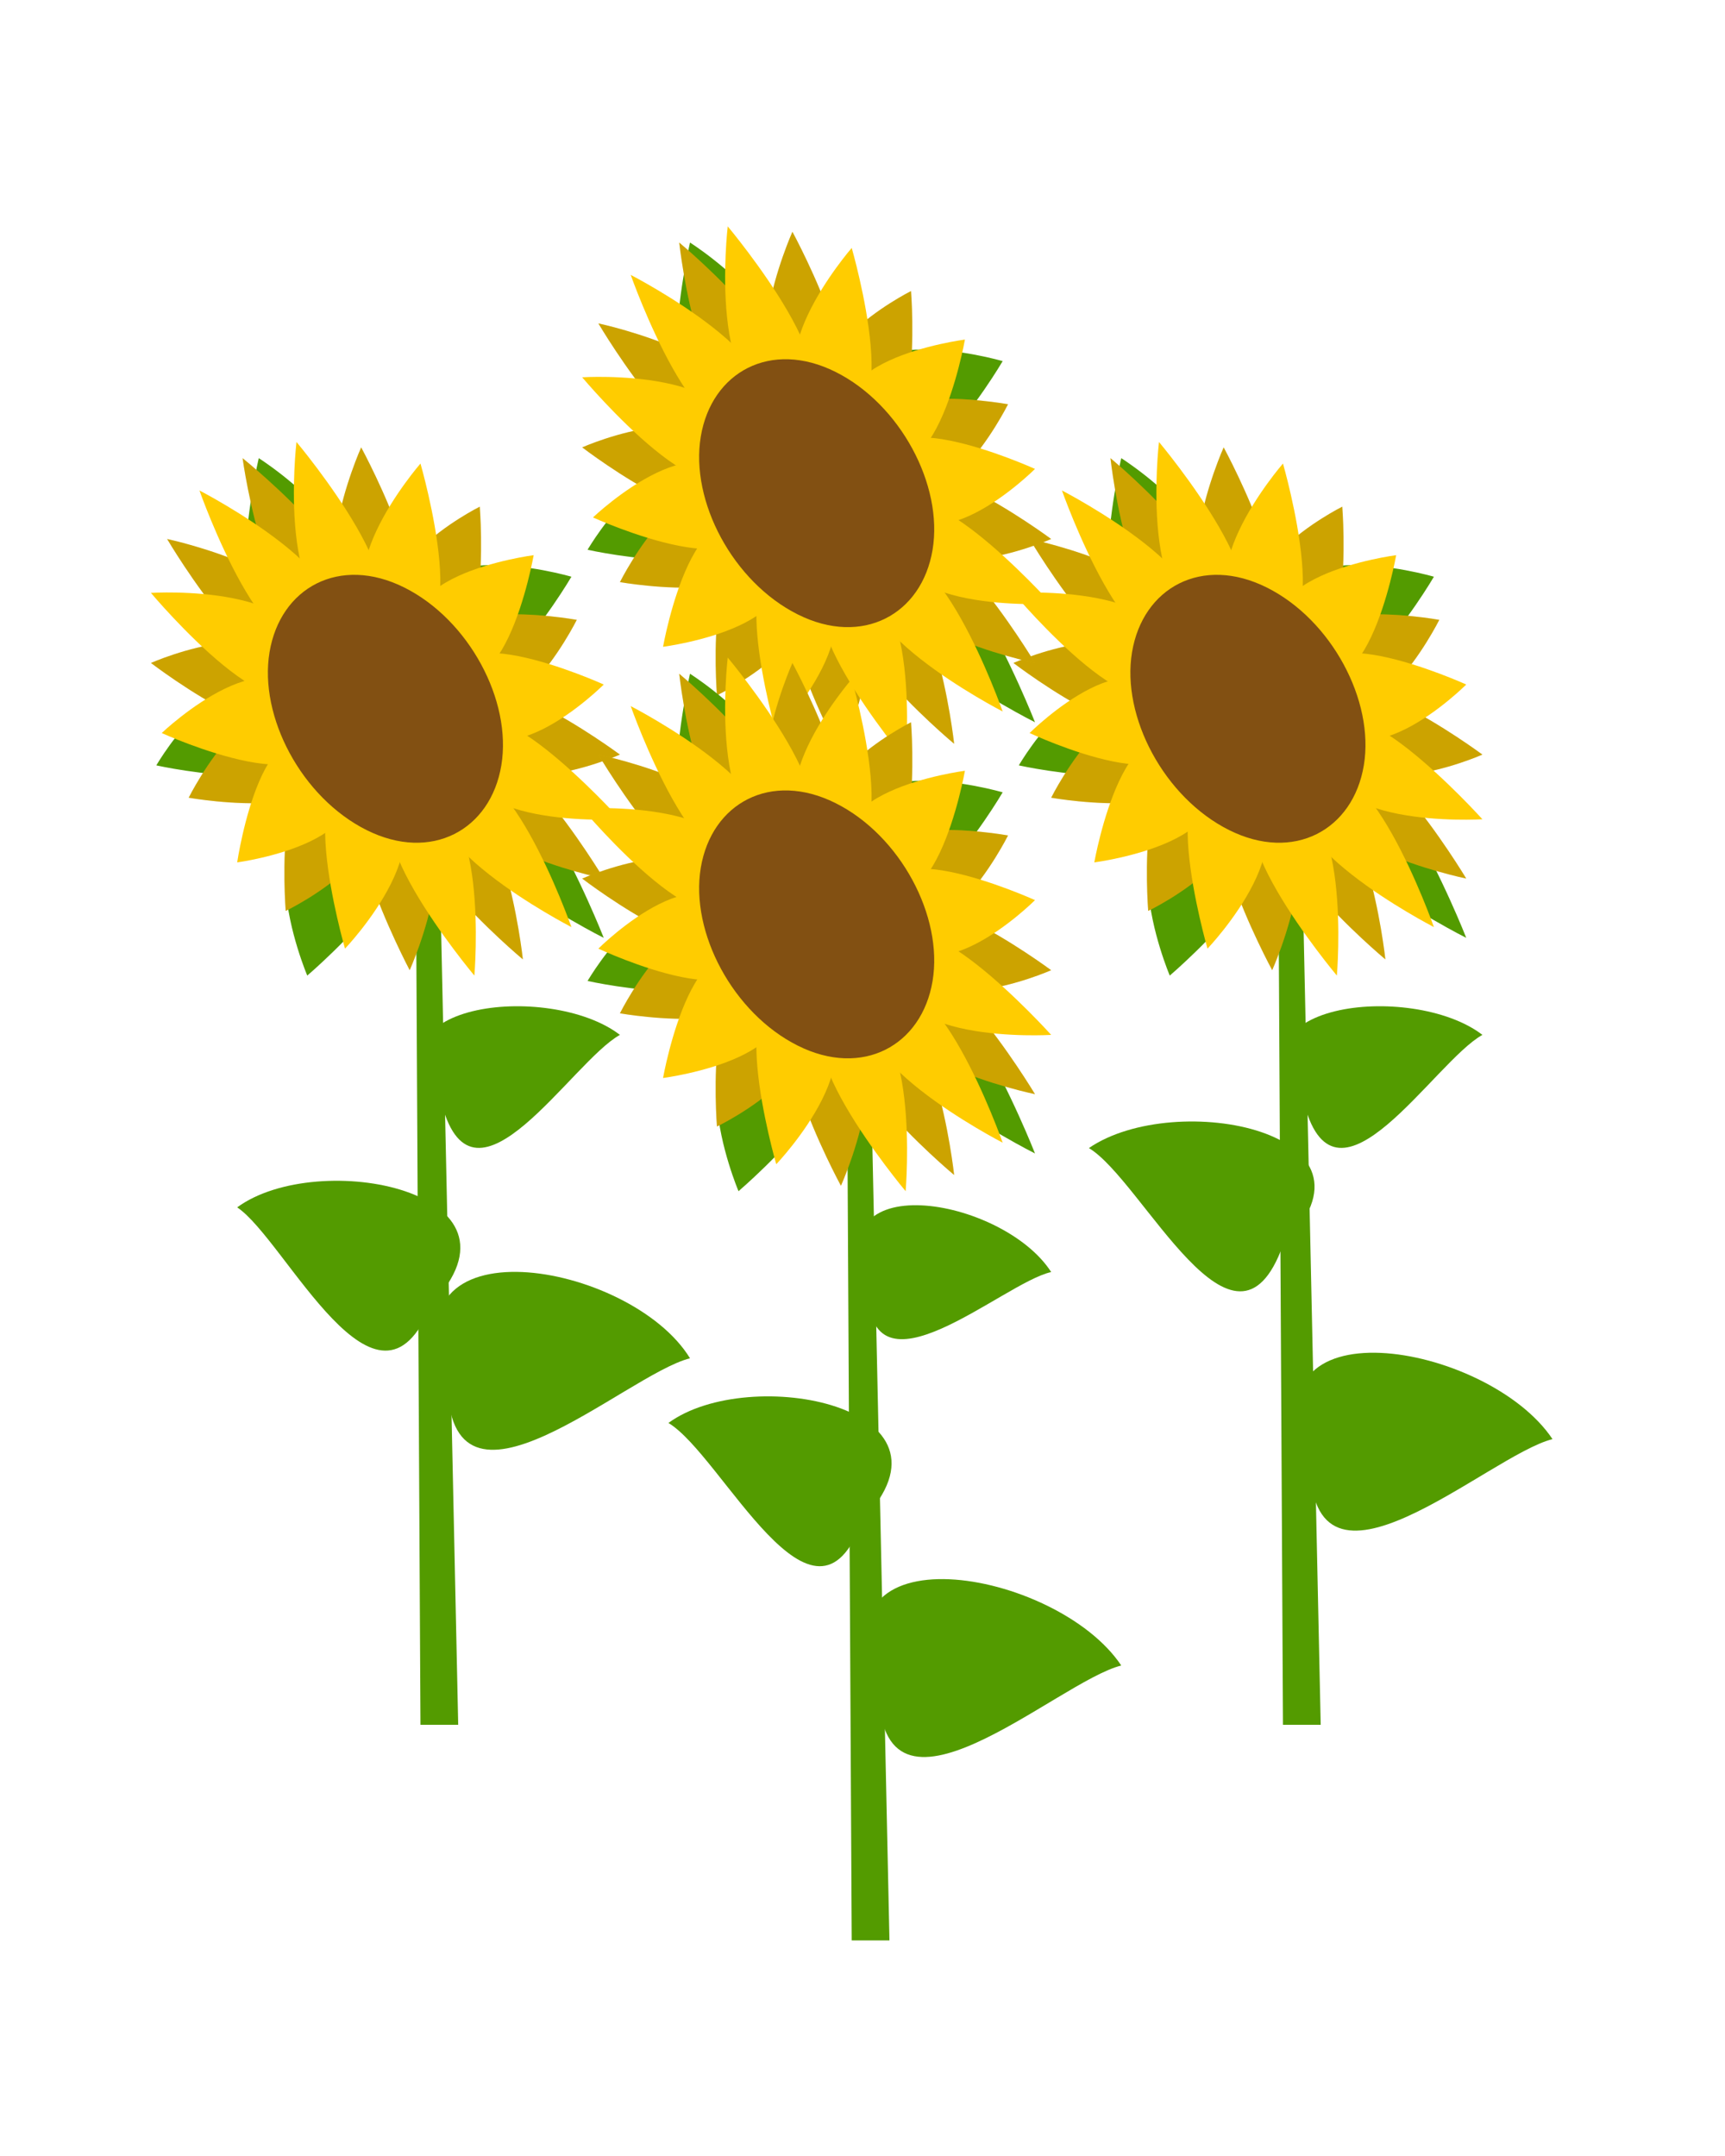 <svg xmlns:xlink="http://www.w3.org/1999/xlink"  enable-background="new 0 0 32 40" height="40" viewBox="0 0 32 40" width="32" xmlns="http://www.w3.org/2000/svg"><path d="m21.5 13.3c-1.1-1.7-2.6.9-2.6.9s3.6.8 2.6-.9z" fill="#539b00"/><path d="m22.7 15c-2.4-.2-1 3.1-1 3.1s3.4-2.9 1-3.1z" fill="#539b00"/><path d="m21.8 11.6c2-1.2-1-3.1-1-3.1s-1 4.3 1 3.1z" fill="#539b00"/><path d="m24.3 14.1c-1.1 1.3 2.9 3.3 2.9 3.3s-1.8-4.6-2.9-3.3z" fill="#539b00"/><path d="m23.8 12c.7 2.3 2.8-1.3 2.8-1.3s-3.4-1-2.8 1.3z" fill="#539b00"/><path d="m24.2 20.5c.6 2.2 2.4-.8 3.3-1.3-1.3-1-4.9-.6-3.3 1.3z" fill="#539b00"/><path d="m23.8 32h.7l-.4-18.6-.4-.1z" fill="#539b00"/><path d="m24.3 27.1c0 3 3.3-.1 4.5-.4-1.2-1.8-5.8-2.6-4.5.4z" fill="#539b00"/><path d="m23.8 23.1c-.9 2.5-2.6-1.2-3.6-1.8 1.6-1.1 5.7-.3 3.6 1.8z" fill="#539b00"/><g fill="#fc0"><path d="m23 11.5c1.6.3-.3-3.2-.3-3.2s-1.3 2.9.3 3.2z"/><path d="m23.3 14.8c-1.6-.3.3 3.2.3 3.2s1.3-2.9-.3-3.2z"/><path d="m21.7 12.9c-.2-1.8-2.9-.6-2.9-.6s3 2.3 2.9.6z"/><path d="m24.6 13.4c.2 1.8 2.9.6 2.9.6s-3.1-2.3-2.9-.6z"/><path d="m22.3 11.6c1.3-.6-1.7-3.1-1.7-3.1s.4 3.7 1.7 3.1z"/><path d="m24 14.7c-1.3.6 1.7 3.1 1.7 3.1s-.4-3.7-1.7-3.1z"/><path d="m21.9 13.7c-1-1.7-2.4 1.1-2.4 1.1s3.4.6 2.4-1.1z"/><path d="m24.3 12.6c1 1.7 2.4-1.1 2.4-1.1s-3.3-.6-2.4 1.1z"/><path d="m21.8 12.1c.7-1.4-2.7-2.1-2.7-2.1s2 3.4 2.7 2.1z"/><path d="m24.5 14.2c-.7 1.4 2.7 2.1 2.7 2.1s-2.1-3.5-2.7-2.1z"/><path d="m22.5 14.4c-1.5-1.2-1.2 2.5-1.2 2.5s2.7-1.3 1.2-2.5z"/><path d="m23.7 11.9c1.5 1.2 1.2-2.5 1.2-2.5s-2.6 1.3-1.2 2.5z"/></g><path d="m23 11.5c1.6.3-.3-3.2-.3-3.2s-1.3 2.9.3 3.2z" opacity=".2"/><path d="m23.3 14.8c-1.6-.3.3 3.2.3 3.2s1.3-2.9-.3-3.2z" opacity=".2"/><path d="m21.7 12.9c-.2-1.8-2.9-.6-2.9-.6s3 2.3 2.9.6z" opacity=".2"/><path d="m24.6 13.4c.2 1.8 2.9.6 2.9.6s-3.1-2.3-2.9-.6z" opacity=".2"/><path d="m22.3 11.6c1.3-.6-1.7-3.1-1.7-3.1s.4 3.7 1.7 3.1z" opacity=".2"/><path d="m24 14.7c-1.3.6 1.7 3.1 1.7 3.1s-.4-3.7-1.7-3.1z" opacity=".2"/><path d="m21.9 13.7c-1-1.7-2.4 1.1-2.4 1.1s3.4.6 2.4-1.1z" opacity=".2"/><path d="m24.3 12.6c1 1.7 2.4-1.1 2.4-1.1s-3.3-.6-2.4 1.1z" opacity=".2"/><path d="m21.8 12.1c.7-1.4-2.7-2.1-2.7-2.1s2 3.4 2.7 2.1z" opacity=".2"/><path d="m24.5 14.2c-.7 1.4 2.7 2.1 2.7 2.1s-2.1-3.5-2.7-2.1z" opacity=".2"/><path d="m22.5 14.4c-1.5-1.2-1.2 2.5-1.2 2.5s2.7-1.3 1.2-2.5z" opacity=".2"/><path d="m23.7 11.9c1.5 1.2 1.2-2.5 1.2-2.5s-2.6 1.3-1.2 2.5z" opacity=".2"/><path d="m23.3 11.6c1.6.8.5-3 .5-3s-2 2.3-.5 3z" fill="#fc0"/><path d="m22.9 14.6c-1.6-.8-.5 3-.5 3s2.1-2.2.5-3z" fill="#fc0"/><path d="m21.7 12.4c.3-1.6-2.9-1.4-2.9-1.4s2.6 3.1 2.9 1.4z" fill="#fc0"/><path d="m24.6 13.8c-.3 1.6 2.9 1.4 2.9 1.4s-2.7-3-2.9-1.4z" fill="#fc0"/><path d="m22.6 11.5c1.5-.2-1.1-3.3-1.1-3.3s-.4 3.4 1.1 3.3z" fill="#fc0"/><path d="m23.7 14.8c-1.5.2 1.1 3.3 1.1 3.3s.3-3.5-1.1-3.3z" fill="#fc0"/><path d="m21.8 13.3c-.6-1.8-2.7.3-2.7.3s3.2 1.5 2.7-.3z" fill="#fc0"/><path d="m24.5 13c.6 1.8 2.7-.3 2.7-.3s-3.3-1.5-2.7.3z" fill="#fc0"/><path d="m22 11.8c1-1-2.3-2.7-2.3-2.7s1.3 3.7 2.3 2.7z" fill="#fc0"/><path d="m24.3 14.5c-1 1 2.3 2.7 2.3 2.7s-1.3-3.7-2.3-2.7z" fill="#fc0"/><path d="m22.2 14.1c-1.3-1.5-1.9 1.9-1.9 1.9s3.1-.4 1.9-1.9z" fill="#fc0"/><path d="m24 12.2c1.3 1.5 1.9-1.9 1.9-1.9s-3.1.4-1.9 1.9z" fill="#fc0"/><path d="m25.3 14.2c-.2 1.2-1.3 1.8-2.5 1.2s-2-2.1-1.8-3.3 1.3-1.8 2.5-1.2 2 2.1 1.8 3.3z" fill="#825012"/><path d="m13.5 9.3c-1.1-1.7-2.6.9-2.6.9s3.6.8 2.6-.9z" fill="#539b00"/><path d="m13.8 7.6c2-1.2-1-3.1-1-3.1s-1 4.3 1 3.1z" fill="#539b00"/><path d="m16.3 10.1c-1.1 1.3 2.9 3.3 2.9 3.3s-1.8-4.6-2.9-3.3z" fill="#539b00"/><path d="m15.8 8c.7 2.3 2.8-1.3 2.8-1.3s-3.4-1-2.8 1.3z" fill="#539b00"/><path d="m15 7.5c1.6.3-.3-3.2-.3-3.2s-1.3 2.9.3 3.2z" fill="#fc0"/><path d="m15.3 10.8c-1.6-.3.3 3.2.3 3.2s1.3-2.9-.3-3.2z" fill="#fc0"/><path d="m13.7 8.9c-.2-1.8-2.9-.6-2.9-.6s3 2.3 2.9.6z" fill="#fc0"/><path d="m16.6 9.4c.2 1.8 2.9.6 2.9.6s-3.1-2.3-2.9-.6z" fill="#fc0"/><path d="m14.3 7.6c1.3-.6-1.7-3.1-1.7-3.1s.4 3.7 1.7 3.1z" fill="#fc0"/><path d="m16 10.7c-1.3.6 1.7 3.1 1.7 3.1s-.4-3.7-1.7-3.1z" fill="#fc0"/><path d="m13.9 9.7c-1-1.7-2.4 1.1-2.4 1.1s3.4.6 2.4-1.1z" fill="#fc0"/><path d="m16.3 8.6c1 1.7 2.4-1.1 2.4-1.1s-3.3-.6-2.4 1.1z" fill="#fc0"/><path d="m13.8 8.1c.6-1.4-2.7-2.1-2.7-2.1s2 3.4 2.7 2.1z" fill="#fc0"/><path d="m16.5 10.2c-.7 1.4 2.7 2.1 2.7 2.1s-2.1-3.5-2.7-2.1z" fill="#fc0"/><path d="m14.5 10.4c-1.5-1.2-1.2 2.5-1.2 2.5s2.7-1.3 1.2-2.5z" fill="#fc0"/><path d="m15.7 7.9c1.5 1.2 1.2-2.5 1.2-2.5s-2.6 1.3-1.2 2.5z" fill="#fc0"/><path d="m15 7.5c1.6.3-.3-3.2-.3-3.2s-1.3 2.9.3 3.2z" opacity=".2"/><path d="m15.3 10.8c-1.6-.3.3 3.2.3 3.2s1.3-2.9-.3-3.2z" opacity=".2"/><path d="m13.7 8.9c-.2-1.8-2.9-.6-2.9-.6s3 2.3 2.9.6z" opacity=".2"/><path d="m16.6 9.4c.2 1.8 2.9.6 2.9.6s-3.1-2.3-2.9-.6z" opacity=".2"/><path d="m14.3 7.6c1.3-.6-1.7-3.1-1.7-3.1s.4 3.7 1.7 3.1z" opacity=".2"/><path d="m16 10.7c-1.3.6 1.7 3.1 1.7 3.1s-.4-3.7-1.7-3.1z" opacity=".2"/><path d="m13.9 9.7c-1-1.7-2.4 1.1-2.4 1.1s3.4.6 2.4-1.1z" opacity=".2"/><path d="m16.3 8.6c1 1.7 2.4-1.1 2.4-1.1s-3.3-.6-2.4 1.1z" opacity=".2"/><path d="m13.8 8.1c.6-1.4-2.7-2.1-2.7-2.1s2 3.4 2.7 2.1z" opacity=".2"/><path d="m16.5 10.2c-.7 1.4 2.7 2.1 2.7 2.1s-2.1-3.5-2.7-2.1z" opacity=".2"/><path d="m14.5 10.4c-1.5-1.2-1.2 2.5-1.2 2.5s2.7-1.3 1.2-2.5z" opacity=".2"/><path d="m15.7 7.9c1.5 1.2 1.2-2.5 1.2-2.5s-2.6 1.3-1.2 2.5z" opacity=".2"/><path d="m15.3 7.6c1.6.8.5-3 .5-3s-2 2.3-.5 3z" fill="#fc0"/><path d="m14.9 10.6c-1.6-.8-.5 3-.5 3s2.1-2.2.5-3z" fill="#fc0"/><path d="m13.7 8.4c.2-1.6-2.9-1.4-2.9-1.4s2.6 3.1 2.9 1.4z" fill="#fc0"/><path d="m16.6 9.8c-.3 1.6 2.9 1.4 2.9 1.4s-2.7-3-2.9-1.4z" fill="#fc0"/><path d="m14.6 7.5c1.5-.2-1.1-3.3-1.1-3.3s-.4 3.4 1.1 3.3z" fill="#fc0"/><path d="m15.7 10.8c-1.5.2 1.1 3.3 1.1 3.3s.3-3.5-1.1-3.3z" fill="#fc0"/><path d="m13.8 9.3c-.6-1.8-2.8.3-2.8.3s3.3 1.5 2.8-.3z" fill="#fc0"/><path d="m16.5 9c.6 1.8 2.7-.3 2.7-.3s-3.3-1.5-2.7.3z" fill="#fc0"/><path d="m14 7.8c1-1-2.3-2.7-2.3-2.7s1.3 3.7 2.3 2.7z" fill="#fc0"/><path d="m16.3 10.5c-1 1 2.3 2.7 2.3 2.7s-1.3-3.7-2.3-2.7z" fill="#fc0"/><path d="m14.2 10.1c-1.3-1.5-1.9 1.9-1.9 1.9s3.1-.4 1.9-1.9z" fill="#fc0"/><path d="m16 8.2c1.3 1.5 1.9-1.9 1.9-1.9s-3.1.4-1.9 1.9z" fill="#fc0"/><path d="m17.3 10.2c-.2 1.2-1.3 1.8-2.5 1.2s-2-2.1-1.8-3.3 1.3-1.8 2.5-1.2 2 2.1 1.8 3.3z" fill="#825012"/><path d="m5.5 13.3c-1.1-1.7-2.6.9-2.6.9s3.6.8 2.6-.9z" fill="#539b00"/><path d="m6.7 15c-2.4-.2-1 3.1-1 3.1s3.4-2.9 1-3.1z" fill="#539b00"/><path d="m5.8 11.6c2-1.2-1-3.1-1-3.1s-1 4.3 1 3.1z" fill="#539b00"/><path d="m8.3 14.1c-1.1 1.3 2.9 3.3 2.9 3.3s-1.8-4.6-2.9-3.3z" fill="#539b00"/><path d="m7.8 12c.7 2.3 2.8-1.3 2.8-1.3s-3.4-1-2.8 1.3z" fill="#539b00"/><path d="m8.2 20.5c.6 2.2 2.4-.8 3.3-1.3-1.3-1-4.9-.6-3.3 1.3z" fill="#539b00"/><path d="m7.8 32h.7l-.4-18.6-.4-.1z" fill="#539b00"/><path d="m8.3 25.6c0 3 3.3-.1 4.5-.4-1.1-1.8-5.7-2.6-4.5.4z" fill="#539b00"/><path d="m8 24.2c-1 2.5-2.7-1.2-3.6-1.8 1.5-1.1 5.6-.3 3.6 1.8z" fill="#539b00"/><path d="m7 11.5c1.6.3-.3-3.2-.3-3.2s-1.3 2.9.3 3.2z" fill="#fc0"/><path d="m7.3 14.8c-1.6-.4.3 3.2.3 3.2s1.3-2.9-.3-3.2z" fill="#fc0"/><path d="m5.7 12.9c-.2-1.8-2.9-.6-2.9-.6s3 2.3 2.9.6z" fill="#fc0"/><path d="m8.6 13.4c.2 1.8 2.9.6 2.9.6s-3.1-2.3-2.9-.6z" fill="#fc0"/><path d="m6.3 11.6c1.3-.6-1.8-3.1-1.8-3.1s.5 3.7 1.8 3.1z" fill="#fc0"/><path d="m8 14.7c-1.3.6 1.7 3.1 1.7 3.1s-.4-3.7-1.7-3.1z" fill="#fc0"/><path d="m5.9 13.7c-1-1.7-2.4 1.1-2.4 1.1s3.4.6 2.4-1.1z" fill="#fc0"/><path d="m8.3 12.6c1 1.7 2.4-1.1 2.4-1.1s-3.3-.6-2.4 1.1z" fill="#fc0"/><path d="m5.8 12.1c.6-1.4-2.7-2.1-2.7-2.1s2 3.4 2.7 2.1z" fill="#fc0"/><path d="m8.5 14.2c-.7 1.4 2.7 2.1 2.7 2.1s-2.1-3.5-2.7-2.1z" fill="#fc0"/><path d="m6.5 14.4c-1.5-1.2-1.2 2.5-1.2 2.5s2.7-1.3 1.2-2.5z" fill="#fc0"/><path d="m7.7 11.9c1.5 1.2 1.2-2.5 1.2-2.5s-2.6 1.3-1.2 2.5z" fill="#fc0"/><path d="m7 11.5c1.6.3-.3-3.2-.3-3.2s-1.3 2.9.3 3.2z" opacity=".2"/><path d="m7.3 14.8c-1.6-.4.3 3.2.3 3.2s1.3-2.9-.3-3.2z" opacity=".2"/><path d="m5.7 12.9c-.2-1.8-2.9-.6-2.9-.6s3 2.3 2.9.6z" opacity=".2"/><path d="m8.6 13.4c.2 1.8 2.9.6 2.9.6s-3.1-2.3-2.9-.6z" opacity=".2"/><path d="m6.3 11.6c1.3-.6-1.8-3.1-1.8-3.1s.5 3.7 1.8 3.1z" opacity=".2"/><path d="m8 14.7c-1.3.6 1.7 3.1 1.7 3.1s-.4-3.7-1.7-3.1z" opacity=".2"/><path d="m5.9 13.7c-1-1.7-2.4 1.1-2.4 1.1s3.4.6 2.4-1.1z" opacity=".2"/><path d="m8.3 12.6c1 1.7 2.4-1.1 2.4-1.1s-3.3-.6-2.4 1.1z" opacity=".2"/><path d="m5.8 12.1c.6-1.4-2.7-2.1-2.7-2.1s2 3.4 2.7 2.1z" opacity=".2"/><path d="m8.5 14.2c-.7 1.4 2.7 2.1 2.7 2.1s-2.1-3.5-2.7-2.1z" opacity=".2"/><path d="m6.5 14.4c-1.5-1.2-1.2 2.5-1.2 2.5s2.7-1.3 1.2-2.5z" opacity=".2"/><path d="m7.7 11.9c1.5 1.2 1.2-2.5 1.2-2.5s-2.6 1.3-1.2 2.5z" opacity=".2"/><path d="m7.3 11.6c1.6.8.5-3 .5-3s-2 2.3-.5 3z" fill="#fc0"/><path d="m6.9 14.6c-1.6-.8-.5 3-.5 3s2.1-2.2.5-3z" fill="#fc0"/><path d="m5.7 12.4c.2-1.6-2.9-1.4-2.9-1.4s2.6 3.1 2.9 1.4z" fill="#fc0"/><path d="m8.6 13.8c-.3 1.6 2.9 1.4 2.9 1.4s-2.7-3-2.9-1.4z" fill="#fc0"/><path d="m6.6 11.5c1.5-.2-1.1-3.3-1.1-3.3s-.4 3.4 1.1 3.3z" fill="#fc0"/><path d="m7.7 14.8c-1.5.2 1.1 3.3 1.1 3.3s.3-3.5-1.1-3.3z" fill="#fc0"/><path d="m5.8 13.3c-.6-1.8-2.8.3-2.8.3s3.3 1.5 2.8-.3z" fill="#fc0"/><path d="m8.5 13c.6 1.8 2.7-.3 2.7-.3s-3.3-1.5-2.7.3z" fill="#fc0"/><path d="m6 11.8c1-1-2.3-2.7-2.3-2.7s1.3 3.7 2.3 2.7z" fill="#fc0"/><path d="m8.3 14.5c-1 1 2.3 2.7 2.3 2.7s-1.3-3.7-2.3-2.7z" fill="#fc0"/><path d="m6.2 14.1c-1.3-1.5-1.8 1.9-1.8 1.9s3-.4 1.8-1.9z" fill="#fc0"/><path d="m8 12.2c1.3 1.5 1.9-1.9 1.9-1.9s-3.1.4-1.9 1.9z" fill="#fc0"/><path d="m9.3 14.2c-.2 1.2-1.3 1.8-2.5 1.2s-2-2.1-1.8-3.3 1.3-1.8 2.5-1.2 2 2.1 1.8 3.3z" fill="#825012"/><path d="m13.5 17.3c-1.1-1.7-2.6.9-2.6.9s3.6.8 2.6-.9z" fill="#539b00"/><path d="m14.7 19c-2.4-.2-1 3.1-1 3.1s3.4-2.9 1-3.1z" fill="#539b00"/><path d="m13.8 15.6c2-1.2-1-3.1-1-3.1s-1 4.3 1 3.1z" fill="#539b00"/><path d="m16.3 18.1c-1.1 1.3 2.9 3.3 2.9 3.3s-1.8-4.6-2.9-3.3z" fill="#539b00"/><path d="m15.8 16c.7 2.3 2.8-1.3 2.8-1.3s-3.4-1-2.8 1.3z" fill="#539b00"/><path d="m15.8 36h.7l-.4-18.6-.4-.1z" fill="#539b00"/><path d="m16.3 31.3c0 3 3.3-.1 4.5-.4-1.2-1.8-5.8-2.6-4.5.4z" fill="#539b00"/><path d="m16.1 23.9c0 2.2 2.5-.1 3.4-.3-.9-1.4-4.4-2-3.4.3z" fill="#539b00"/><path d="m16 28.2c-.9 2.5-2.6-1.2-3.6-1.8 1.5-1.1 5.6-.3 3.6 1.8z" fill="#539b00"/><path d="m15 15.5c1.6.3-.3-3.2-.3-3.2s-1.3 2.9.3 3.2z" fill="#fc0"/><path d="m15.3 18.8c-1.6-.3.3 3.2.3 3.2s1.3-2.9-.3-3.2z" fill="#fc0"/><path d="m13.7 16.9c-.2-1.8-2.9-.6-2.9-.6s3 2.3 2.9.6z" fill="#fc0"/><path d="m16.6 17.4c.2 1.8 2.9.6 2.9.6s-3.1-2.3-2.9-.6z" fill="#fc0"/><path d="m14.3 15.6c1.3-.6-1.7-3.1-1.7-3.1s.4 3.7 1.7 3.1z" fill="#fc0"/><path d="m16 18.7c-1.3.6 1.7 3.1 1.7 3.1s-.4-3.7-1.7-3.1z" fill="#fc0"/><path d="m13.9 17.7c-1-1.7-2.4 1.1-2.4 1.1s3.4.6 2.4-1.1z" fill="#fc0"/><path d="m16.3 16.6c1 1.7 2.4-1.1 2.4-1.1s-3.3-.6-2.4 1.1z" fill="#fc0"/><path d="m13.8 16.1c.7-1.4-2.7-2.1-2.7-2.1s2 3.4 2.7 2.1z" fill="#fc0"/><path d="m16.5 18.2c-.7 1.4 2.7 2.1 2.7 2.1s-2.1-3.5-2.7-2.1z" fill="#fc0"/><path d="m14.5 18.4c-1.5-1.2-1.2 2.5-1.2 2.5s2.7-1.3 1.2-2.5z" fill="#fc0"/><path d="m15.7 15.9c1.5 1.2 1.2-2.5 1.2-2.5s-2.6 1.3-1.2 2.5z" fill="#fc0"/><path d="m15 15.5c1.6.3-.3-3.2-.3-3.2s-1.3 2.9.3 3.2z" opacity=".2"/><path d="m15.3 18.8c-1.6-.3.3 3.2.3 3.2s1.3-2.9-.3-3.2z" opacity=".2"/><path d="m13.7 16.9c-.2-1.8-2.9-.6-2.9-.6s3 2.3 2.9.6z" opacity=".2"/><path d="m16.6 17.4c.2 1.8 2.9.6 2.9.6s-3.1-2.3-2.9-.6z" opacity=".2"/><path d="m14.3 15.6c1.3-.6-1.7-3.1-1.7-3.1s.4 3.7 1.7 3.1z" opacity=".2"/><path d="m16 18.7c-1.3.6 1.7 3.1 1.7 3.1s-.4-3.7-1.7-3.1z" opacity=".2"/><path d="m13.9 17.7c-1-1.7-2.4 1.1-2.4 1.1s3.4.6 2.4-1.1z" opacity=".2"/><path d="m16.3 16.6c1 1.7 2.4-1.1 2.4-1.1s-3.3-.6-2.4 1.1z" opacity=".2"/><path d="m13.8 16.1c.7-1.4-2.7-2.1-2.7-2.1s2 3.4 2.7 2.1z" opacity=".2"/><path d="m16.5 18.2c-.7 1.4 2.7 2.1 2.7 2.1s-2.1-3.5-2.7-2.1z" opacity=".2"/><path d="m14.5 18.4c-1.5-1.2-1.2 2.5-1.2 2.5s2.7-1.3 1.2-2.5z" opacity=".2"/><path d="m15.7 15.9c1.5 1.2 1.2-2.5 1.2-2.5s-2.6 1.3-1.2 2.5z" opacity=".2"/><path d="m15.3 15.6c1.6.8.5-3 .5-3s-2 2.3-.5 3z" fill="#fc0"/><path d="m14.9 18.6c-1.6-.8-.5 3-.5 3s2.1-2.2.5-3z" fill="#fc0"/><path d="m13.7 16.4c.3-1.6-2.9-1.4-2.9-1.4s2.6 3.1 2.9 1.4z" fill="#fc0"/><path d="m16.6 17.8c-.3 1.6 2.9 1.4 2.9 1.4s-2.7-3-2.9-1.4z" fill="#fc0"/><path d="m14.6 15.5c1.5-.2-1.1-3.3-1.1-3.3s-.4 3.4 1.1 3.3z" fill="#fc0"/><path d="m15.7 18.8c-1.5.2 1.1 3.3 1.1 3.3s.3-3.5-1.1-3.3z" fill="#fc0"/><path d="m13.8 17.3c-.6-1.8-2.7.3-2.7.3s3.2 1.5 2.7-.3z" fill="#fc0"/><path d="m16.5 17c.6 1.8 2.7-.3 2.7-.3s-3.3-1.5-2.7.3z" fill="#fc0"/><path d="m14 15.8c1-1-2.3-2.7-2.3-2.7s1.3 3.7 2.3 2.7z" fill="#fc0"/><path d="m16.3 18.5c-1 1 2.3 2.7 2.3 2.7s-1.3-3.7-2.3-2.7z" fill="#fc0"/><path d="m14.2 18.1c-1.3-1.5-1.9 1.9-1.9 1.9s3.1-.4 1.9-1.9z" fill="#fc0"/><path d="m16 16.2c1.3 1.5 1.9-1.9 1.9-1.9s-3.1.4-1.9 1.9z" fill="#fc0"/><path d="m17.3 18.2c-.2 1.2-1.3 1.8-2.5 1.2s-2-2.1-1.8-3.3 1.3-1.8 2.5-1.2 2 2.1 1.8 3.3z" fill="#825012"/></svg>